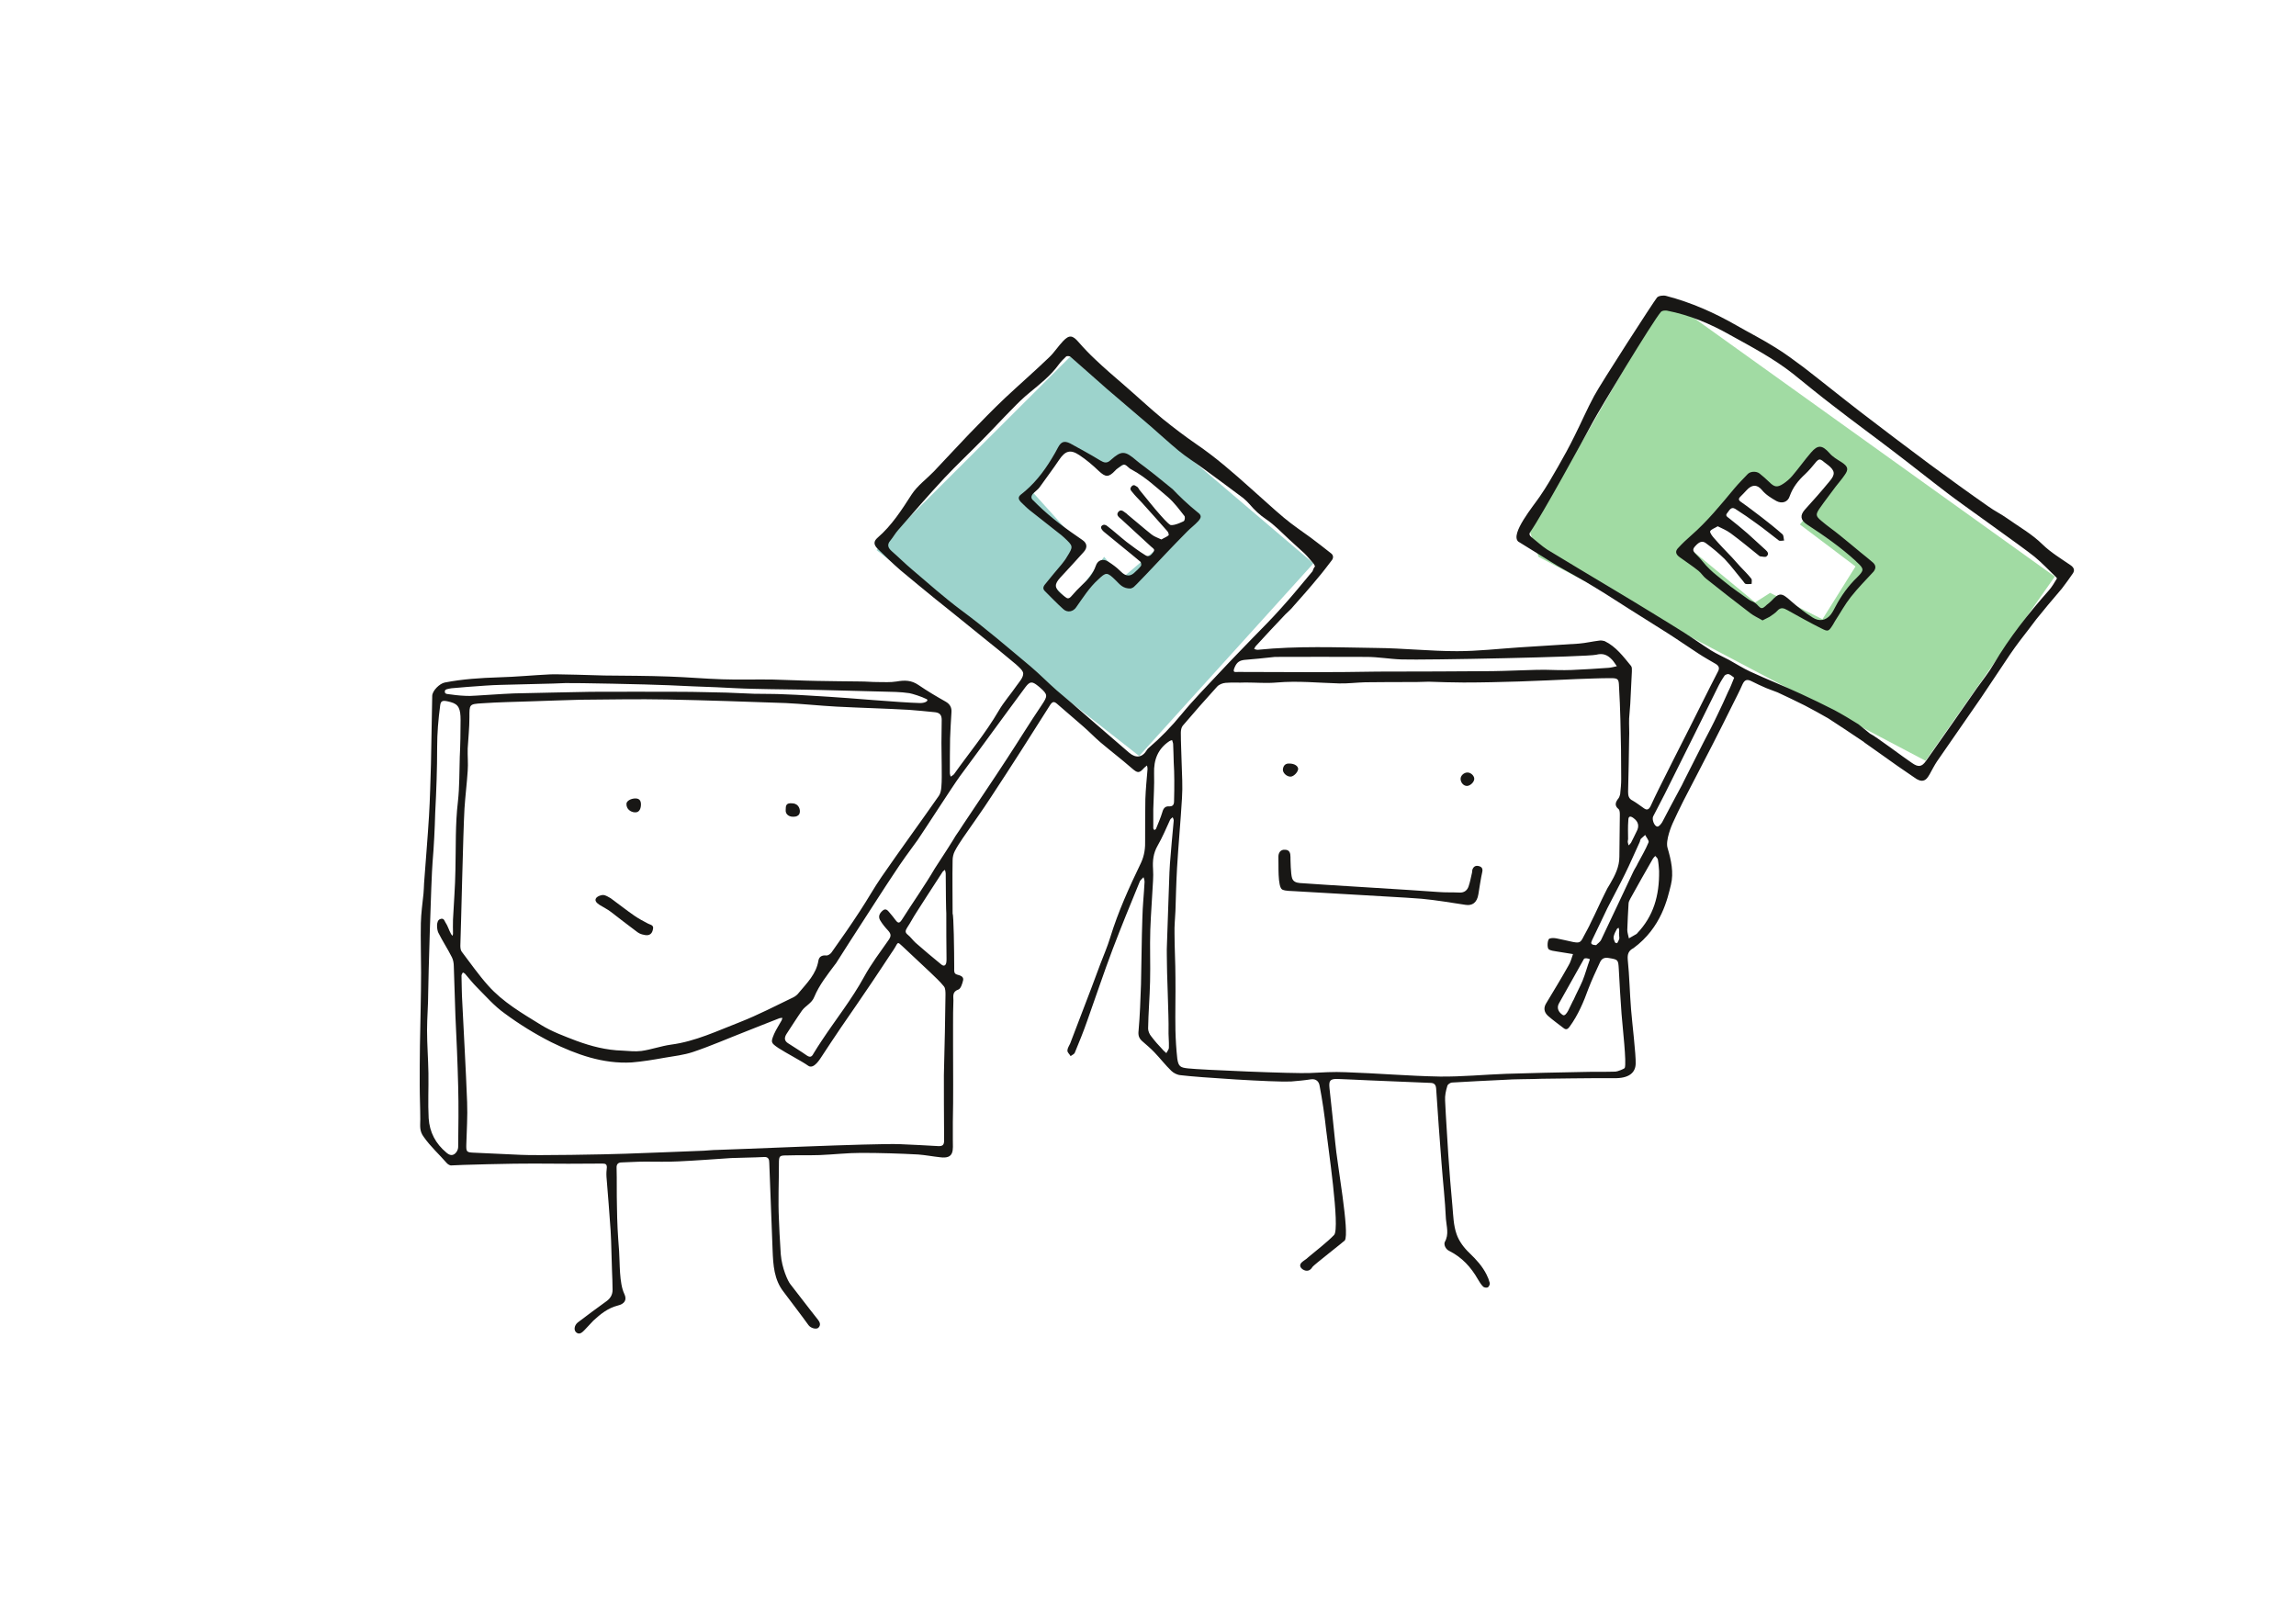 <svg width="200" height="141" viewBox="0 0 200 141" fill="none" xmlns="http://www.w3.org/2000/svg" xmlns:xlink="http://www.w3.org/1999/xlink">
	<desc>
			Created with Pixso.
	</desc>
	<defs>
		<clipPath id="clip3358_2374">
			<rect id="pixel-cells.svg" width="199.988" height="141.41" transform="translate(-0.752 -0.746)" fill="white" fill-opacity="0"/>
		</clipPath>
	</defs>
	<g clip-path="url(#clip3358_2374)">
		<path id="Vector" d="M93.24 31.06L76.35 47.92L99.23 65.86L114.41 49.08L93.24 31.06ZM97.71 50.39L96.18 48.51L93.19 52.48L91.6 50.82L93.83 47.18L90.03 42.96L92.79 38.82L97.18 40.89L98.44 40.15L104.38 44.74L97.71 50.39Z" fill="#9DD3CC" fill-opacity="1" fill-rule="evenodd"/>
		<path id="Vector" d="M145.07 25.92L133.27 46.33L134.02 48.51L167.73 66.28L178.99 50.23L145.07 25.92ZM158.75 53.95L154.19 51.65L152.89 52.48L146.71 47.38L152.98 41.65L155.21 43.15L158.42 39.92L160.51 41.34L156.78 45.69L161.63 49.35L158.75 53.95Z" fill="#A1DBA3" fill-opacity="1" fill-rule="evenodd"/>
		<path id="Vector" d="M141.03 81.34C141.03 81.22 141.06 81.08 141.03 80.96C141.03 80.91 140.99 80.87 140.99 80.82C140.94 80.87 140.87 80.89 140.84 80.94C140.72 81.15 140.61 81.37 140.56 81.6C140.53 81.77 140.61 81.94 140.68 82.1C140.7 82.15 140.84 82.17 140.87 82.17C140.94 82.03 141.03 81.89 141.06 81.75C141.06 81.6 141.03 81.49 141.03 81.34ZM141.82 73.1C141.79 73.27 141.79 73.31 141.79 73.36C141.82 73.46 141.84 73.55 141.86 73.65C141.94 73.58 142.03 73.5 142.08 73.41C142.25 73.1 142.39 72.77 142.55 72.46C142.82 71.98 142.72 71.58 142.29 71.27C142.01 71.06 141.84 71.1 141.84 71.46C141.79 72.05 141.82 72.62 141.82 73.1ZM135.78 87.45C135.59 87.83 135.76 88.18 136.12 88.42C136.45 88.64 136.78 87.61 137.02 87.19C137.04 87.16 137.04 87.14 137.07 87.11C137.3 86.57 137.61 86.02 137.85 85.45C138.09 84.86 138.25 84.24 138.49 83.58C138.44 83.5 138.02 83.43 137.97 83.55L135.78 87.45ZM139.04 82.34C139.13 82.22 139.39 82.08 139.49 81.84C140.44 79.87 141.34 77.9 142.27 75.95C142.39 75.69 142.55 75.48 142.67 75.21C142.98 74.62 143.34 74.03 143.6 73.39C143.67 73.24 143.41 72.96 143.31 72.74C143.19 72.86 143.05 72.96 142.93 73.08C142.89 73.15 142.86 73.24 142.84 73.34C142.41 74.26 142.01 75.21 141.56 76.12C141.06 77.14 140.51 78.14 140.01 79.13C139.56 80.06 139.13 80.99 138.68 81.91C138.56 82.17 138.54 82.32 139.04 82.34ZM102.29 67.97C102.29 67.45 102.27 66.92 102.24 66.4C102.22 65.88 102.22 65.36 102.19 64.83C102.19 64.71 102.12 64.6 102.1 64.48C102.03 64.5 101.93 64.52 101.86 64.57C100.86 65.24 100.49 66.19 100.53 67.38C100.56 68.42 100.49 69.44 100.46 70.49L100.46 72.15C100.46 72.22 100.53 72.27 100.56 72.32C100.6 72.27 100.68 72.25 100.7 72.2C100.89 71.72 101.1 71.25 101.25 70.75C101.34 70.41 101.51 70.23 101.82 70.25C102.19 70.27 102.27 70.08 102.27 69.77C102.29 69.18 102.29 68.59 102.29 67.97ZM144.52 75.88C144.5 75.62 144.48 75.24 144.41 74.86C144.38 74.76 144.27 74.67 144.19 74.57C144.12 74.64 144.03 74.72 143.98 74.81C143.31 75.97 142.65 77.14 142.01 78.3C141.94 78.42 141.86 78.59 141.86 78.73C141.82 79.49 141.77 80.25 141.75 81.01C141.75 81.25 141.84 81.49 141.89 81.75C142.1 81.63 142.34 81.49 142.55 81.37C142.58 81.37 142.58 81.34 142.6 81.32C144.03 79.82 144.55 78.04 144.52 75.88ZM151.06 59.04C150.89 58.92 150.75 58.78 150.58 58.73C150.49 58.7 150.3 58.78 150.23 58.85C149.99 59.2 149.77 59.58 149.59 59.96C148.94 61.27 148.3 62.58 147.66 63.86C147.19 64.81 146.71 65.76 146.24 66.71C145.83 67.52 145.43 68.35 145.02 69.16C144.69 69.82 144.34 70.46 144 71.13C143.88 71.39 144.1 71.98 144.36 72.01C144.5 72.03 144.69 71.79 144.79 71.63C145.31 70.65 145.81 69.68 146.33 68.73C146.45 68.51 146.57 68.3 146.66 68.09C147.23 66.97 147.8 65.83 148.37 64.71C148.8 63.88 149.23 63.08 149.63 62.22C149.94 61.58 150.25 60.91 150.54 60.25C150.73 59.89 150.87 59.51 151.06 59.04ZM82.43 79.56C82.41 79.56 82.38 77.26 82.38 76.09C82.38 76 82.34 75.9 82.31 75.78C82.24 75.85 82.12 75.9 82.08 76C81.65 76.66 81.2 77.35 80.77 78.02C80.46 78.49 80.15 78.99 79.84 79.47C79.56 79.89 79.32 80.37 79.03 80.8C78.87 81.06 78.8 81.22 79.08 81.44C79.32 81.63 79.51 81.91 79.75 82.13C80.48 82.77 81.24 83.41 82 84.03C82.24 84.22 82.38 84.1 82.43 83.86C82.45 83.74 82.45 83.65 82.45 83.53C82.43 82.2 82.43 80.87 82.43 79.56ZM39.34 60.51C39.79 60.58 40.41 60.63 40.93 60.63C41.26 60.63 43.83 60.44 44.76 60.41C46.99 60.37 49.25 60.3 51.48 60.27C54.09 60.25 56.71 60.27 59.32 60.27C60.65 60.27 61.95 60.32 63.29 60.34C64.09 60.37 64.88 60.41 65.68 60.44C66.59 60.46 67.47 60.44 68.37 60.49C69.63 60.53 70.91 60.63 72.17 60.7C73.93 60.8 78.27 61.2 80.15 61.25C80.67 61.25 80.91 61.01 80.72 60.91C80.27 60.68 79.49 60.44 79.22 60.39C78.44 60.27 77.63 60.27 76.83 60.25C75.02 60.2 73.21 60.15 71.41 60.11C69.49 60.06 67.58 60.06 65.66 60.01C64.57 59.99 63.45 59.92 62.36 59.87C61 59.82 59.65 59.77 58.3 59.7C56.28 59.61 50.13 59.49 49.25 59.51C47.84 59.58 46.44 59.58 45.07 59.63C44.14 59.66 43.21 59.66 42.29 59.73C41.34 59.8 39.98 59.89 39.34 59.96C39.06 60.01 38.72 60.03 38.75 60.25C38.72 60.51 39.08 60.46 39.34 60.51ZM101.65 83.98C101.65 83.41 101.62 82.86 101.65 82.29C101.7 80.94 101.74 79.56 101.79 78.21C101.84 77.23 101.84 76.24 101.91 75.26C102.01 74 102.12 72.74 102.24 71.49C102.24 71.39 102.19 71.29 102.15 71.2C102.08 71.27 101.98 71.32 101.93 71.41C101.58 72.17 101.25 72.96 100.84 73.67C100.46 74.33 100.39 75 100.44 75.71C100.46 76.05 100.46 76.38 100.44 76.71C100.37 78.14 100.25 79.56 100.2 81.01C100.15 82.51 100.22 84.03 100.18 85.52C100.15 86.88 100.03 88.23 100.01 89.61C100.01 89.82 100.13 90.11 100.27 90.27C100.58 90.68 100.91 91.06 101.25 91.41C101.34 91.53 101.48 91.63 101.6 91.75C101.67 91.58 101.82 91.44 101.82 91.27C101.84 90.73 101.77 90.2 101.79 89.66C101.82 88.87 101.62 83.98 101.65 83.98ZM111.06 57.23C110.01 57.35 109.2 57.42 108.4 57.49C107.99 57.54 107.75 57.68 107.56 58.11C107.33 58.63 107.56 58.54 107.87 58.54C110.08 58.54 112.27 58.56 114.48 58.56C116.33 58.56 118.16 58.54 120.01 58.51C121.98 58.51 128.66 58.49 130.01 58.47C130.8 58.47 134.03 58.33 134.55 58.35C135.33 58.37 136.12 58.4 136.9 58.37C137.97 58.33 139.06 58.25 140.13 58.18C140.37 58.16 140.61 58.09 140.84 58.04C140.7 57.85 140.58 57.64 140.42 57.47C140.04 57.07 139.66 56.88 139.04 57.04C138.3 57.23 124.12 57.52 122.1 57.45C121.08 57.42 120.06 57.23 119.04 57.23C116.31 57.21 113.55 57.23 111.06 57.23ZM83.24 72.82C83.45 72.51 83.67 72.2 83.86 71.89C85.14 69.96 86.45 68.04 87.7 66.12C88.73 64.55 89.7 62.96 90.75 61.41C91.27 60.63 91.29 60.51 90.58 59.89C90.53 59.84 90.46 59.8 90.41 59.75C89.91 59.35 89.72 59.35 89.34 59.84C88.37 61.13 87.42 62.46 86.47 63.74C85.52 65.05 84.55 66.35 83.59 67.66C83.02 68.44 80.51 72.34 79.94 73.17C79.22 74.15 78.51 75.12 77.85 76.14C76.94 77.5 76.09 78.85 75.21 80.2C74.4 81.44 73.62 82.67 72.83 83.91C72.81 83.93 72.79 83.98 72.76 84C72.08 84.91 71.36 85.81 70.93 86.85C70.72 87.4 70.17 87.61 69.86 88.04C69.39 88.71 68.96 89.4 68.51 90.08C68.3 90.42 68.32 90.68 68.65 90.89C69.2 91.25 69.75 91.58 70.29 91.96C70.58 92.15 70.72 92.06 70.86 91.79C71.08 91.41 71.34 91.03 71.58 90.66C72.81 88.8 74.19 87.07 75.26 85.12C75.88 83.98 76.68 82.93 77.42 81.87C77.63 81.56 77.63 81.37 77.37 81.08C77.11 80.8 76.85 80.49 76.66 80.16C76.47 79.82 76.64 79.54 76.9 79.32C77.18 79.09 77.35 79.35 77.49 79.51C77.68 79.73 77.85 79.94 78.01 80.16C78.23 80.44 78.34 80.46 78.56 80.13C79.51 78.63 80.53 77.19 81.43 75.66C81.86 75.02 83.22 72.89 83.24 72.82ZM40.12 62.74C40.12 61.75 39.96 61.36 39.27 61.17C38.6 60.99 38.39 60.99 38.34 61.48C38.18 62.67 38.08 63.86 38.08 65.07C38.08 67 38.01 68.9 37.91 70.82C37.87 72.25 37.8 73.69 37.68 75.12C37.56 76.5 37.3 85.52 37.3 86.47C37.3 87.57 37.2 88.66 37.2 89.75C37.2 91.01 37.3 92.25 37.32 93.5C37.34 94.81 37.27 96.12 37.34 97.42C37.42 98.64 37.94 99.63 38.89 100.42C39.17 100.66 39.41 100.7 39.65 100.49C39.79 100.37 39.91 100.13 39.91 99.94C39.93 98.16 39.96 96.4 39.91 94.62C39.86 92.58 39.77 90.54 39.67 88.49C39.63 87.07 39.58 85.62 39.53 84.19C39.53 83.93 39.48 83.62 39.36 83.39C38.99 82.65 38.53 81.96 38.18 81.25C38.06 81.01 37.96 80.23 38.32 80.08C38.67 79.92 38.72 80.25 38.79 80.34C39.03 80.7 39.08 80.99 39.29 81.37C39.34 81.41 39.36 81.49 39.41 81.53C39.44 81.46 39.46 81.41 39.46 81.34C39.46 80.94 39.44 80.51 39.46 80.11C39.53 78.68 39.65 77.23 39.67 75.81C39.72 73.81 39.65 71.82 39.89 69.82C40.03 68.54 40.01 67.21 40.05 65.93C40.1 64.98 40.12 63.74 40.12 62.74ZM82.22 93.67C82.29 90.77 82.34 88.71 82.36 86.66C82.36 86.43 82.36 86.09 82.22 85.93C81.86 85.48 81.43 85.1 81.01 84.69C80.2 83.93 79.39 83.17 78.58 82.41C78.2 82.06 78.23 82.06 77.97 82.53C77.87 82.72 77.75 82.86 77.63 83.05C77.09 83.88 76.52 84.72 75.97 85.55C75.07 86.88 74.16 88.21 73.26 89.51C72.69 90.37 72.1 91.22 71.55 92.08C71.48 92.17 70.89 93.22 70.39 92.84C69.86 92.46 68.49 91.75 67.8 91.3C67.13 90.84 67.13 90.8 67.44 90.06C67.61 89.68 67.85 89.32 68.06 88.94C68.11 88.87 68.11 88.78 68.16 88.68C68.06 88.68 67.99 88.68 67.89 88.71C66.9 89.09 65.92 89.49 64.95 89.87C63.43 90.46 61.91 91.13 60.36 91.65C59.58 91.91 58.72 92.01 57.89 92.15C56.94 92.32 55.99 92.48 55.02 92.56C52.52 92.7 50.22 91.87 48.03 90.8C46.61 90.08 45.23 89.23 43.95 88.28C43.05 87.64 42.31 86.78 41.53 86C41.17 85.64 40.86 85.24 40.53 84.86C40.48 84.79 40.39 84.76 40.32 84.72C40.27 84.81 40.2 84.91 40.2 85C40.22 85.78 40.22 86.57 40.27 87.35C40.41 90.25 40.58 93.12 40.69 96.02C40.74 97.26 40.65 98.49 40.62 99.7C40.6 100.35 40.65 100.39 41.24 100.42C42.62 100.49 44 100.54 45.37 100.61C46.63 100.68 52.76 100.58 54.54 100.51C56.8 100.42 59.06 100.35 61.31 100.25C61.69 100.23 62.1 100.18 62.48 100.18C63.71 100.16 76.14 99.59 78.39 99.68C79.51 99.73 80.63 99.78 81.74 99.85C82.17 99.87 82.24 99.68 82.24 99.33C82.22 97.12 82.22 94.98 82.22 93.67ZM114.55 49.34C114.5 49.25 114.48 49.18 114.43 49.11C114.17 48.82 113.93 48.51 113.65 48.23C113.19 47.8 112.74 47.4 112.29 46.99C111.65 46.4 111.03 45.74 110.32 45.26C109.75 44.88 109.27 44.43 108.85 43.93C108.68 43.74 108.49 43.55 108.28 43.38C107.11 42.5 105.95 41.65 104.78 40.79C104.07 40.27 103.34 39.82 102.65 39.25C101.82 38.56 101.03 37.83 100.2 37.11C98.94 36.02 97.68 34.97 96.42 33.88C95.35 32.95 94.31 32 93.24 31.08C93.17 31.01 92.95 31.01 92.88 31.05C92.65 31.27 92.43 31.48 92.24 31.74C91.53 32.72 90.6 33.45 89.68 34.21C89.15 34.64 88.66 35.12 88.18 35.62C87.28 36.52 86.42 37.47 85.52 38.37C84.45 39.46 83.31 40.53 82.26 41.65C80.89 43.12 79.58 44.64 78.25 46.16C77.99 46.45 77.8 46.8 77.56 47.09C77.23 47.47 77.37 47.75 77.7 48.04C78.3 48.56 78.84 49.11 79.44 49.61C80.86 50.82 82.24 52.05 83.74 53.17C85.83 54.71 87.78 56.4 89.77 58.06C90.56 58.73 91.27 59.46 92.03 60.13C92.62 60.65 93.24 61.13 93.81 61.65C95.33 62.96 96.83 64.26 98.35 65.57C98.96 66.09 99.51 66 99.91 65.33C99.96 65.26 99.99 65.21 100.06 65.16C101.08 64.29 102.03 63.31 102.91 62.24C103.98 60.94 105.17 59.73 106.33 58.49C107.21 57.54 108.13 56.61 109.04 55.66C109.89 54.79 110.77 53.91 111.58 53C112.53 51.96 113.43 50.84 114.33 49.77C114.38 49.61 114.45 49.46 114.55 49.34ZM162.89 63.91C163.43 64.17 165.86 66.02 166.55 66.47C167.09 66.85 167.4 66.83 167.78 66.28C169.25 64.19 170.73 62.08 172.2 59.96C172.7 59.25 173.25 58.58 173.67 57.85C175.03 55.55 176.69 53.45 178.45 51.46C178.73 51.15 178.95 50.77 179.18 50.39C179.14 50.32 179.09 50.27 179.04 50.22C178.42 49.63 177.85 49.01 177.21 48.49C176.19 47.66 170.63 43.74 169.66 42.98C168.07 41.77 166.52 40.53 164.93 39.32C163.22 38.01 161.46 36.73 159.75 35.4C158.54 34.48 157.35 33.5 156.17 32.55C154.48 31.22 152.58 30.22 150.7 29.18C148.97 28.2 147.16 27.44 145.19 27.06C145.02 27.04 144.79 27.06 144.69 27.16C143.96 27.99 139.3 35.73 138.73 36.8C137.87 38.4 134.31 44.9 133.31 46.33C133.17 46.52 133.24 46.66 133.41 46.8C133.86 47.16 134.29 47.56 134.76 47.87C136.71 49.06 138.66 50.22 140.61 51.39C141.79 52.1 142.98 52.81 144.14 53.53C145 54.05 145.86 54.59 146.71 55.12C147.5 55.62 148.25 56.16 149.04 56.66C149.54 56.97 150.08 57.21 150.61 57.49C151.22 57.83 151.82 58.21 152.46 58.51C153.91 59.18 155.41 59.77 156.85 60.44C157.83 60.89 158.8 61.36 159.78 61.86C160.49 62.24 161.2 62.67 161.89 63.1L162.89 63.91ZM82.03 66.73C82 65.4 82 64.05 82.03 62.72C82.03 62.29 81.86 62.1 81.46 62.05C80.7 61.98 79.94 61.89 79.18 61.84C77.06 61.72 74.97 61.67 72.86 61.56C71.39 61.48 69.91 61.32 68.44 61.25C65.02 61.13 61.58 61.01 58.13 60.94C55.61 60.89 53.09 60.94 50.58 60.96C49.13 60.99 47.7 61.06 46.25 61.1C44.83 61.15 43.43 61.17 42 61.27C40.86 61.34 40.89 61.36 40.89 62.5C40.89 63.41 40.79 64.31 40.74 65.21C40.72 65.85 40.79 66.52 40.74 67.16C40.67 68.25 40.53 69.35 40.46 70.44C40.34 72.53 40.17 80.49 40.1 82.39C40.1 82.55 40.12 82.79 40.22 82.91C40.98 83.91 41.69 84.93 42.52 85.86C43.81 87.31 45.49 88.28 47.11 89.28C48.06 89.87 49.15 90.27 50.22 90.68C51.5 91.15 52.81 91.49 54.21 91.53C54.76 91.56 55.33 91.63 55.87 91.56C56.73 91.44 57.58 91.13 58.44 91.01C60.58 90.73 62.5 89.8 64.47 89.04C66.04 88.42 67.54 87.64 69.08 86.9C69.27 86.81 69.46 86.66 69.6 86.47C70.29 85.64 71.1 84.86 71.29 83.69C71.34 83.39 71.55 83.2 71.96 83.24C72.1 83.27 72.33 83.12 72.43 82.98C73.29 81.77 74.12 80.58 74.92 79.35C75.57 78.37 76.14 77.33 76.8 76.38C78.44 74 80.15 71.67 81.79 69.32C81.93 69.11 81.98 68.82 82 68.56C82.05 68.02 82.03 67.38 82.03 66.73ZM108.49 59.46C107.92 59.49 107.33 59.44 106.76 59.49C106.5 59.51 106.19 59.63 106.02 59.82C105 60.94 104 62.08 103.03 63.22C102.91 63.36 102.86 63.62 102.86 63.83C102.86 64.71 102.91 65.59 102.93 66.45C102.96 67.47 103.03 68.51 102.96 69.54C102.84 71.56 102.65 73.58 102.53 75.62C102.46 76.85 102.43 78.11 102.39 79.37C102.36 80.01 102.29 80.68 102.31 81.32C102.31 82.6 102.39 83.88 102.39 85.19C102.41 86.71 102.36 88.25 102.39 89.78C102.41 90.58 102.46 91.41 102.55 92.22C102.65 92.91 102.81 93.01 103.5 93.08C104.52 93.2 112.77 93.55 114.12 93.48C115.14 93.43 116.16 93.36 117.21 93.41C119.94 93.5 122.69 93.74 125.43 93.79C127.35 93.81 129.27 93.62 131.2 93.55C133.41 93.48 135.64 93.43 137.87 93.39C138.83 93.36 139.77 93.39 140.72 93.36C140.87 93.36 141.51 93.12 141.53 93.03C141.7 92.6 141.34 89.51 141.25 88.33C141.15 87.02 141.08 85.74 141.01 84.43C140.96 83.6 140.96 83.6 140.13 83.46C139.73 83.39 139.51 83.53 139.37 83.84C139.02 84.6 138.66 85.36 138.37 86.12C137.95 87.28 137.47 88.42 136.73 89.44C136.57 89.66 136.42 89.75 136.19 89.56C135.74 89.21 135.26 88.87 134.83 88.49C134.48 88.16 134.45 87.78 134.69 87.4C135.33 86.33 136 85.24 136.61 84.15C136.81 83.84 136.9 83.46 137.02 83.12C136.61 83.05 135.67 82.91 135.59 82.89C135.36 82.84 135.1 82.84 134.91 82.7C134.74 82.58 134.79 81.82 134.98 81.77C135.17 81.7 135.38 81.72 135.57 81.75C136.05 81.84 136.52 81.96 137 82.06C137.59 82.17 137.68 82.13 137.95 81.58C138.16 81.18 138.4 80.77 138.59 80.34C139.02 79.49 139.39 78.63 139.82 77.78C139.94 77.52 140.08 77.26 140.25 77C140.68 76.26 141.06 75.52 141.06 74.64C141.06 73.43 141.1 72.22 141.1 71.01C141.1 70.84 141.1 70.58 140.99 70.49C140.58 70.16 140.75 69.84 140.99 69.54C141.06 69.44 141.1 69.3 141.13 69.18C141.18 68.73 141.22 68.28 141.22 67.85C141.22 66.14 141.2 64.43 141.15 62.72C141.13 61.75 141.08 60.77 141.03 59.82C141.01 59.16 140.96 59.08 140.3 59.08C139.3 59.08 138.33 59.13 137.33 59.16C135.67 59.23 134.03 59.32 132.36 59.37C130.75 59.42 129.13 59.46 127.49 59.46C126.47 59.46 125.45 59.42 124.45 59.39C124.07 59.39 123.72 59.42 123.34 59.42C121.86 59.42 120.39 59.42 118.92 59.44C118.16 59.46 117.4 59.56 116.64 59.54C114.83 59.49 113.05 59.3 111.22 59.46C110.34 59.54 109.42 59.46 108.49 59.46ZM83.12 84.36C83.12 84.57 83.07 84.83 83.38 84.91C83.64 84.98 83.95 85.07 83.9 85.38C83.83 85.69 83.69 86.14 83.48 86.21C82.93 86.4 83.05 86.81 83.05 87.16C83.02 87.88 83.02 88.56 83.02 89.28L83.02 91.13C83.02 93.34 83.05 95.57 83 97.78L83 99.3C83 100.16 83.17 100.99 81.89 100.82C81.24 100.75 80.63 100.63 79.99 100.58C78.32 100.49 76.66 100.44 75 100.44C73.81 100.44 72.62 100.58 71.41 100.63C70.48 100.66 69.53 100.63 68.61 100.66C67.87 100.66 67.85 100.68 67.85 101.42C67.85 103.01 67.77 104.62 67.85 106.21C67.87 106.78 67.92 107.97 68.01 109.26C68.11 110.49 68.63 111.61 68.84 111.87C69.41 112.63 70.01 113.36 70.58 114.12C70.79 114.41 71.03 114.67 71.24 114.96C71.41 115.17 71.53 115.43 71.29 115.67C71.12 115.84 70.63 115.72 70.43 115.45C70.08 114.96 69.7 114.46 69.34 113.98C68.99 113.51 68.63 113.03 68.27 112.56C67.42 111.49 67.35 110.2 67.3 108.92C67.2 106.38 67.11 103.86 67.01 101.32C67.01 101.01 66.94 100.77 66.54 100.8C65.59 100.85 64.64 100.85 63.69 100.89C62.17 100.99 60.62 101.11 59.1 101.18C58.13 101.23 57.16 101.2 56.18 101.2C55.52 101.2 54.83 101.25 54.16 101.27C53.85 101.27 53.69 101.42 53.71 101.75C53.74 102.84 53.71 103.93 53.74 105.03C53.76 106.62 53.81 107.45 53.93 109.02C54 110.02 53.93 111.77 54.38 112.72C54.64 113.25 54.4 113.6 53.81 113.74C52.95 113.96 52.31 114.48 51.69 115.05C51.43 115.31 51.19 115.6 50.93 115.86C50.74 116.05 50.5 116.31 50.22 116.1C49.96 115.91 50.01 115.48 50.32 115.22C51.15 114.58 51.98 113.98 52.83 113.36C53.19 113.1 53.36 112.77 53.36 112.37C53.36 111.8 53.33 111.25 53.31 110.68C53.26 109.52 53.26 108.38 53.19 107.21C53.09 105.64 52.95 104.1 52.83 102.53C52.81 102.25 52.83 101.96 52.86 101.7C52.86 101.44 52.76 101.37 52.48 101.37C50.5 101.39 48.51 101.39 46.54 101.37C44.95 101.35 39.67 101.49 39.34 101.53C39.22 101.56 39.01 101.44 38.91 101.32C38.25 100.56 37.51 99.9 36.92 99.06C36.51 98.52 36.61 98.07 36.61 97.52C36.61 96.52 36.56 95.55 36.56 94.55C36.56 93.39 36.56 92.25 36.58 91.08C36.61 88.97 36.68 86.83 36.68 84.72C36.68 83.29 36.63 81.84 36.66 80.42C36.68 79.56 36.8 78.71 36.89 77.85C36.92 77.57 36.92 77.26 36.94 76.95C37.08 75 37.25 73.05 37.37 71.08C37.46 69.58 37.49 68.09 37.54 66.57C37.58 64.6 37.61 62.6 37.65 60.63C37.65 60.18 38.3 59.54 38.75 59.46C40.29 59.16 41.86 59.06 43.43 59.01C44.95 58.97 46.44 58.82 47.96 58.75C48.7 58.73 49.46 58.78 50.2 58.78C51.03 58.8 51.83 58.82 52.67 58.85C54.54 58.87 56.4 58.87 58.27 58.94C59.82 58.99 61.36 59.13 62.91 59.18C64.35 59.23 65.8 59.18 67.25 59.2C68.56 59.23 69.86 59.3 71.15 59.32C72.41 59.35 73.66 59.35 74.95 59.37C75.45 59.37 75.95 59.42 76.44 59.42C76.99 59.42 77.56 59.46 78.11 59.37C78.8 59.25 79.39 59.25 80.01 59.68C80.77 60.2 81.58 60.68 82.38 61.13C82.74 61.34 82.91 61.63 82.88 62.05C82.83 62.81 82.79 63.58 82.76 64.33C82.74 65.33 82.74 66.35 82.74 67.35C82.74 67.45 82.79 67.57 82.81 67.66C82.91 67.59 83.02 67.54 83.1 67.45C84.4 65.62 85.85 63.88 86.99 61.93C87.44 61.15 88.06 60.46 88.58 59.7C88.8 59.39 89.13 59.04 89.13 58.68C89.13 58.42 88.75 58.11 88.49 57.87C87.54 57.07 86.57 56.28 85.59 55.5C84.83 54.88 84.09 54.29 83.33 53.67C82.72 53.17 82.08 52.67 81.46 52.17C80.46 51.34 79.44 50.53 78.44 49.68C77.75 49.08 77.09 48.44 76.44 47.8C76.09 47.44 76.09 47.16 76.44 46.85C77.68 45.78 78.54 44.43 79.41 43.08C79.91 42.31 80.7 41.74 81.34 41.08C82.36 40.01 83.38 38.89 84.4 37.83C85.45 36.75 86.47 35.69 87.56 34.66C88.82 33.48 90.13 32.34 91.39 31.13C91.84 30.7 92.17 30.17 92.6 29.72C93.14 29.15 93.43 29.2 93.95 29.8C94.4 30.32 94.88 30.82 95.38 31.29C96.21 32.08 97.06 32.81 97.92 33.55C99.04 34.52 100.13 35.54 101.29 36.5C102.22 37.25 103.19 37.99 104.19 38.68C105.9 39.84 107.47 41.22 109.01 42.6C109.96 43.43 110.89 44.31 111.86 45.12C112.6 45.74 113.41 46.28 114.19 46.85C114.78 47.3 115.38 47.75 115.95 48.21C116.16 48.37 116.16 48.61 116.02 48.8C115.62 49.32 115.21 49.87 114.78 50.37C114.1 51.2 113.38 52.01 112.67 52.81C112.46 53.08 112.2 53.29 111.96 53.53C111.08 54.45 110.22 55.38 109.37 56.31C109.32 56.38 109.27 56.47 109.25 56.54C109.35 56.57 109.44 56.61 109.56 56.61C113 56.26 116.43 56.4 119.87 56.45C122.22 56.47 124.57 56.73 126.92 56.73C128.73 56.73 130.53 56.52 132.34 56.4C134.07 56.28 135.81 56.19 137.54 56.07C138.14 56.02 138.71 55.88 139.3 55.81C139.44 55.78 139.63 55.81 139.77 55.85C140.77 56.33 141.41 57.21 142.08 58.02C142.17 58.13 142.15 58.33 142.15 58.49C142.1 59.44 142.06 60.39 142.01 61.32C141.98 61.75 141.94 62.17 141.91 62.6C141.89 63.17 141.94 63.76 141.91 64.33C141.89 65.88 141.86 67.42 141.82 68.97C141.82 69.3 141.86 69.58 142.22 69.75C142.55 69.94 142.86 70.18 143.19 70.41C143.46 70.61 143.62 70.53 143.77 70.25C144 69.73 144.27 69.2 144.52 68.68C145.38 66.95 146.26 65.21 147.14 63.48C147.97 61.84 148.78 60.18 149.63 58.54C149.82 58.21 149.73 58.02 149.47 57.85C148.94 57.54 148.42 57.25 147.92 56.92C147.04 56.35 146.17 55.74 145.26 55.16C144.14 54.45 143.03 53.76 141.91 53.05C140.87 52.39 139.85 51.72 138.78 51.08C137.78 50.46 136.73 49.91 135.71 49.32C135.19 49.01 134.67 48.68 134.14 48.35C133.5 47.97 132.89 47.56 132.25 47.18C131.53 46.52 133.58 44.07 134.14 43.24C134.71 42.41 135.21 41.55 135.71 40.67C136.21 39.8 136.71 38.89 137.16 37.97C137.75 36.8 138.25 35.62 138.87 34.48C139.47 33.36 144.03 26.3 144.34 25.92C144.48 25.76 144.91 25.71 145.14 25.78C147.33 26.35 149.35 27.25 151.3 28.37C152.41 29.01 153.55 29.58 154.64 30.27C155.5 30.79 156.31 31.41 157.11 32C158.78 33.29 160.42 34.62 162.08 35.9C164.08 37.44 166.1 38.96 168.11 40.46C169.8 41.7 171.49 42.93 173.2 44.12C173.72 44.5 174.31 44.78 174.84 45.16C175.88 45.9 177 46.52 177.93 47.44C178.64 48.13 179.52 48.66 180.35 49.23C180.66 49.44 180.75 49.68 180.56 49.96C180.25 50.41 179.94 50.84 179.61 51.27C179.09 51.91 178.52 52.53 178 53.19C177.57 53.69 177.16 54.22 176.78 54.74C176.21 55.47 175.64 56.21 175.12 56.97C174.27 58.23 173.43 59.51 172.58 60.77C171.3 62.62 170.02 64.48 168.73 66.33C168.49 66.69 168.3 67.07 168.09 67.45C167.92 67.73 167.76 68.02 167.4 68.02C167.26 68.02 167.07 67.94 166.95 67.87C166.38 67.49 165.83 67.09 165.26 66.71C164.95 66.5 162.77 64.93 162.41 64.69C162.39 64.69 162.39 64.67 162.36 64.64C161.77 64.24 159.52 62.74 159.25 62.58C158.59 62.2 157.9 61.82 157.21 61.46C156.43 61.06 155.64 60.7 154.84 60.32C154.5 60.18 154.17 60.08 153.84 59.94C153.41 59.75 152.98 59.56 152.58 59.35C152.2 59.16 151.98 59.2 151.79 59.61C151.53 60.2 151.22 60.8 150.94 61.36C150.37 62.53 149.77 63.69 149.18 64.86C148.35 66.5 147.47 68.14 146.64 69.77C146.31 70.41 146 71.08 145.69 71.75C145.64 71.86 145.05 73.22 145.26 73.88C145.57 74.93 145.81 76.02 145.55 77.09C145.26 78.25 144.74 80.8 142.29 82.6C141.86 82.82 141.75 83.12 141.79 83.6C141.94 85.05 141.96 86.5 142.08 87.95C142.17 89.09 142.51 91.89 142.48 92.67C142.46 93.46 141.89 93.96 140.58 93.93C139.28 93.91 134.34 93.98 134.31 93.98C133.19 94.03 132.03 94 130.91 94.08C129.44 94.15 127.97 94.22 126.5 94.31C126.33 94.31 126.09 94.48 126.07 94.62C125.95 95.02 125.85 95.45 125.88 95.88C125.95 97.47 126.07 99.04 126.16 100.63C126.26 102.13 126.38 103.6 126.52 105.1C126.59 105.91 126.61 106.76 126.88 107.52C127.09 108.14 127.54 108.73 128.02 109.18C128.61 109.75 129.13 110.32 129.49 111.04C129.61 111.27 129.7 111.51 129.77 111.77C129.8 111.89 129.7 112.08 129.61 112.15C129.51 112.2 129.3 112.18 129.2 112.1C129.02 111.92 128.87 111.68 128.73 111.44C128.13 110.39 127.35 109.54 126.26 108.99C125.9 108.83 125.76 108.42 125.85 108.21C126.24 107.52 126 106.85 125.95 106.19C125.88 104.58 125.69 102.96 125.57 101.35C125.4 99.18 125.24 97 125.1 94.83C125.07 94.46 124.9 94.34 124.57 94.34C122.79 94.26 121.03 94.19 119.25 94.12C118.35 94.08 117.42 94.03 116.52 94C115.85 93.98 115.74 94.15 115.81 94.81C115.97 96.38 116.16 97.95 116.31 99.54C116.45 101.25 117.59 107.47 117.14 108.07C117.07 108.16 114.41 110.23 114.33 110.37C114.12 110.73 113.81 110.8 113.48 110.59C113.24 110.42 113.17 110.2 113.38 109.99C113.55 109.82 113.79 109.71 113.95 109.54C114.6 108.99 115.62 108.21 116.21 107.59C116.76 107.02 115.64 99.61 115.52 98.45C115.38 97.16 115.19 95.86 114.95 94.6C114.9 94.26 114.67 93.96 114.19 94.03C113.62 94.12 113.05 94.17 112.46 94.22C110.94 94.29 104.33 93.86 102.84 93.67C102.55 93.65 102.22 93.48 102.03 93.29C101.51 92.79 101.06 92.2 100.56 91.68C100.22 91.32 99.84 91.01 99.49 90.7C99.2 90.44 99.13 90.18 99.18 89.78C99.3 88.44 99.34 87.09 99.39 85.76C99.44 83.84 99.44 81.89 99.51 79.97C99.53 78.92 99.65 77.87 99.7 76.83C99.7 76.69 99.65 76.54 99.61 76.42C99.51 76.54 99.37 76.64 99.3 76.76C98.49 78.73 97.68 80.7 96.92 82.7C96.14 84.76 95.45 86.85 94.71 88.92C94.38 89.87 94 90.8 93.62 91.72C93.57 91.84 93.38 91.91 93.26 92.01C93.17 91.84 92.98 91.7 92.98 91.53C92.98 91.32 93.12 91.13 93.22 90.91C93.83 89.3 94.45 87.68 95.07 86.07C95.33 85.38 95.59 84.67 95.85 83.98C96.14 83.22 96.47 82.46 96.71 81.67C97.4 79.42 98.37 77.28 99.39 75.17C99.7 74.5 99.77 73.86 99.75 73.17C99.75 71.98 99.75 70.8 99.77 69.61C99.8 68.73 99.89 67.87 99.96 67C99.96 66.9 99.94 66.78 99.91 66.69C99.84 66.76 99.75 66.81 99.68 66.88C99.23 67.38 99.11 67.38 98.58 66.92C97.71 66.16 96.78 65.45 95.88 64.69C95.35 64.24 94.88 63.74 94.36 63.29C93.6 62.62 92.83 61.98 92.08 61.32C91.81 61.08 91.67 61.13 91.48 61.41C89.8 64.07 88.11 66.73 86.37 69.37C85.57 70.61 84.71 71.79 83.88 73C83.62 73.39 83.38 73.74 83.17 74.15C83.05 74.38 82.98 74.67 82.98 74.95C82.95 76.5 82.98 78.04 82.98 79.61C83.07 79.66 83.12 82.79 83.12 84.36Z" fill="#181715" fill-opacity="1" fill-rule="evenodd"/>
		<path id="Vector" d="M125.28 77.71C125.9 77.76 126.52 77.73 127.14 77.76C127.54 77.78 127.8 77.57 127.92 77.24C128.06 76.83 128.13 76.43 128.23 76C128.25 75.93 128.23 75.86 128.25 75.79C128.33 75.52 128.52 75.38 128.8 75.45C129.11 75.52 129.18 75.71 129.11 76C129.01 76.4 128.82 77.66 128.78 77.9C128.66 78.66 128.23 78.92 127.66 78.83C126.4 78.64 125.12 78.42 123.84 78.3C122.05 78.16 120.27 78.09 118.47 77.97C116.57 77.85 114.67 77.76 112.77 77.64C112.41 77.61 112.01 77.64 111.7 77.5C111.27 77.28 111.39 75.26 111.36 74.69C111.34 74.29 111.55 74 111.93 74.03C112.34 74.03 112.41 74.34 112.41 74.65C112.41 74.91 112.43 76.14 112.55 76.5C112.65 76.81 112.91 76.9 113.22 76.93C115.02 77.07 123.12 77.54 125.28 77.71Z" fill="#181715" fill-opacity="1" fill-rule="evenodd"/>
		<path id="Vector" d="M112.31 66.52C112.77 66.52 113.08 66.74 113.08 67C113.05 67.28 112.69 67.66 112.41 67.66C112.08 67.66 111.72 67.33 111.75 67.02C111.79 66.66 112.01 66.5 112.31 66.52Z" fill="#181715" fill-opacity="1" fill-rule="evenodd"/>
		<path id="Vector" d="M127.78 68.47C127.49 68.47 127.23 68.18 127.23 67.85C127.23 67.57 127.52 67.3 127.83 67.3C128.13 67.3 128.42 67.59 128.42 67.85C128.42 68.14 128.06 68.47 127.78 68.47Z" fill="#181715" fill-opacity="1" fill-rule="evenodd"/>
		<path id="Vector" d="M56.18 81.46C55.78 81.39 55.64 81.3 55.42 81.13C54.68 80.58 53.95 80.01 53.21 79.44C52.9 79.2 52.55 79.04 52.22 78.83C52 78.68 51.74 78.47 51.95 78.21C52.07 78.07 52.36 77.97 52.55 77.97C52.76 77.99 53 78.14 53.19 78.25C53.88 78.75 54.54 79.28 55.25 79.77C55.64 80.04 56.04 80.25 56.44 80.46C56.66 80.58 56.99 80.58 56.87 80.99C56.8 81.34 56.58 81.53 56.18 81.46Z" fill="#181715" fill-opacity="1" fill-rule="evenodd"/>
		<path id="Vector" d="M55.83 70.16C55.8 70.58 55.61 70.8 55.28 70.77C54.97 70.75 54.54 70.51 54.57 70.01C54.59 69.77 54.97 69.56 55.35 69.56C55.75 69.56 55.85 69.82 55.83 70.16Z" fill="#181715" fill-opacity="1" fill-rule="evenodd"/>
		<path id="Vector" d="M69.06 69.99C69.63 70.04 69.7 70.58 69.67 70.75C69.65 70.99 69.49 71.08 69.34 71.13C68.75 71.25 68.41 70.94 68.44 70.58C68.44 70.18 68.46 69.92 69.06 69.99Z" fill="#181715" fill-opacity="1" fill-rule="evenodd"/>
		<path id="Vector" d="M149.63 45.85C149.35 46.02 149.06 46.11 148.97 46.28C148.92 46.38 149.13 46.68 149.28 46.85C149.8 47.45 150.32 47.99 150.87 48.56C151.1 48.82 151.34 49.08 151.58 49.35C151.91 49.7 152.25 50.03 152.55 50.41C152.63 50.51 152.58 50.72 152.58 50.87C152.41 50.87 152.22 50.91 152.06 50.87C151.96 50.84 151.91 50.7 151.84 50.63C151.3 49.99 150.8 49.3 150.23 48.7C149.73 48.21 149.18 47.75 148.61 47.33C148.3 47.09 148.02 47.18 147.66 47.59C147.42 47.85 147.45 48.01 147.73 48.28C148.16 48.68 148.49 49.18 148.92 49.58C149.3 49.96 149.73 50.27 150.16 50.63C150.53 50.94 150.94 51.25 151.34 51.53C151.67 51.77 152.01 52.01 152.34 52.24C152.51 52.36 152.72 52.41 152.89 52.53C153.1 52.67 153.27 52.98 153.46 52.98C153.67 52.98 153.86 52.69 154.08 52.55C154.14 52.5 154.22 52.43 154.29 52.36C155 51.6 155.19 51.63 155.98 52.34C156.57 52.86 157.21 53.36 157.88 53.79C158.47 54.17 159.04 54.07 159.47 53.55C159.63 53.34 159.77 53.08 159.89 52.84C160.39 51.89 161.01 51.03 161.77 50.3C162.36 49.7 162.41 49.58 161.79 49.01C161.75 48.97 161.7 48.94 161.67 48.89C160.35 47.68 158.89 46.66 157.4 45.69C156.83 45.31 156.78 44.9 157.21 44.41C157.95 43.6 158.68 42.77 159.37 41.93C159.89 41.32 159.85 41.01 159.23 40.51C159.06 40.39 158.89 40.25 158.75 40.13C158.56 39.99 158.42 39.99 158.23 40.2C157.92 40.58 157.59 40.98 157.23 41.32C156.64 41.86 156.17 42.46 155.9 43.22C155.74 43.74 155.24 43.91 154.74 43.65C154.27 43.38 153.81 43.1 153.46 42.67C153.03 42.17 152.58 42.22 152.13 42.72C151.96 42.91 151.79 43.08 151.63 43.24C151.41 43.45 151.41 43.57 151.7 43.76C152.29 44.17 152.86 44.62 153.46 45.07C154.08 45.55 154.67 46.02 155.26 46.54C155.38 46.64 155.36 46.9 155.41 47.09C155.24 47.09 155.02 47.16 154.93 47.07C154.29 46.59 153.67 46.07 153.03 45.62C152.41 45.16 151.79 44.74 151.15 44.33C150.77 44.1 150.63 44.5 150.46 44.69C150.25 44.93 150.46 45.02 150.63 45.16C151.18 45.59 151.7 46.02 152.22 46.47C152.74 46.95 153.27 47.42 153.79 47.9C153.98 48.06 154.12 48.28 153.88 48.47C153.79 48.56 153.53 48.49 153.34 48.47C153.27 48.47 153.22 48.4 153.15 48.35C152.36 47.71 151.58 47.07 150.77 46.47C150.39 46.19 150.01 46.04 149.63 45.85ZM153.53 54.05C153.17 53.83 152.79 53.67 152.48 53.43C151.18 52.43 149.89 51.44 148.61 50.41C148.37 50.23 148.21 49.94 147.95 49.73C147.42 49.3 146.85 48.94 146.31 48.54C145.95 48.28 145.9 48.01 146.21 47.71C146.54 47.35 146.92 46.99 147.3 46.66C148.71 45.43 149.89 43.98 151.08 42.55C151.46 42.1 151.86 41.7 152.25 41.29C152.48 41.06 152.98 41.03 153.27 41.25C153.55 41.48 153.84 41.72 154.1 41.98C154.55 42.43 154.79 42.5 155.33 42.15C155.62 41.96 155.9 41.72 156.12 41.46C156.69 40.79 157.19 40.08 157.76 39.42C158.35 38.73 158.73 38.77 159.35 39.46C159.63 39.8 160.04 40.03 160.42 40.27C160.96 40.63 161.06 40.87 160.68 41.39C160.44 41.75 160.16 42.05 159.89 42.41C159.44 43.03 158.97 43.62 158.54 44.24C158.14 44.81 158.14 44.95 158.66 45.38C159.18 45.83 159.75 46.21 160.27 46.64C160.89 47.14 161.49 47.64 162.08 48.13C162.44 48.42 162.79 48.7 163.15 49.01C163.41 49.25 163.43 49.51 163.2 49.8C162.53 50.53 161.84 51.22 161.22 52.01C160.7 52.67 160.3 53.41 159.85 54.1C159.77 54.22 159.73 54.33 159.66 54.43C159.28 55.02 159.25 55.05 158.64 54.74C157.64 54.24 156.66 53.69 155.69 53.15C155.36 52.96 155.1 52.89 154.81 53.22C154.62 53.43 154.38 53.57 154.14 53.74C153.96 53.83 153.79 53.91 153.53 54.05Z" fill="#181715" fill-opacity="1" fill-rule="evenodd"/>
		<path id="Vector" d="M103.12 45.4C103.22 45.31 103.24 45.02 103.17 44.95C102.72 44.38 102.29 43.79 101.74 43.31C100.75 42.48 99.8 41.58 98.66 40.96C98.58 40.91 98.49 40.87 98.42 40.82C97.92 40.37 97.92 40.37 97.4 40.77C97.3 40.84 97.18 40.94 97.11 41.03C96.56 41.6 96.3 41.58 95.71 41.03C95.19 40.53 94.64 40.06 94.02 39.65C93.24 39.13 92.79 39.27 92.26 40.06C91.72 40.87 91.12 41.65 90.55 42.46C90.41 42.65 90.2 42.79 90.03 42.96C89.82 43.17 89.75 43.41 90.03 43.62L90.39 43.98C91.58 45.14 92.93 46.12 94.28 47.04C94.71 47.33 94.74 47.71 94.4 48.09C93.74 48.82 93.05 49.58 92.36 50.32C91.84 50.89 91.84 51.2 92.41 51.7C92.53 51.82 92.67 51.91 92.79 52.01C92.98 52.17 93.12 52.17 93.31 51.96C93.62 51.6 93.93 51.27 94.26 50.96C94.78 50.49 95.21 49.99 95.45 49.3C95.61 48.8 96.07 48.63 96.52 48.92C96.9 49.16 97.28 49.44 97.61 49.77C98.06 50.23 98.46 50.27 98.89 49.82C99.06 49.66 99.25 49.49 99.39 49.3C99.44 49.23 99.41 49.01 99.34 48.94C98.3 48.06 97.21 47.21 96.16 46.33C96.04 46.23 95.8 45.97 95.97 45.81C96.14 45.64 96.35 45.74 96.45 45.83C97.02 46.26 97.56 46.76 98.13 47.21C98.66 47.61 99.2 48.02 99.77 48.37C100.1 48.58 100.29 48.33 100.46 48.11C100.65 47.85 100.44 47.78 100.29 47.64C99.41 46.83 98.54 46.02 97.68 45.24C97.49 45.07 97.18 44.88 97.42 44.59C97.68 44.29 97.92 44.62 98.13 44.74C98.16 44.76 98.18 44.79 98.2 44.81C98.92 45.4 99.6 46 100.32 46.57C100.56 46.76 100.86 46.85 101.17 47C101.41 46.85 101.62 46.78 101.79 46.64C101.84 46.59 101.77 46.35 101.67 46.26C100.93 45.43 100.2 44.59 99.44 43.76C99.15 43.45 98.84 43.15 98.58 42.81C98.51 42.72 98.37 42.6 98.58 42.36C98.8 42.15 98.92 42.36 99.06 42.41C99.08 42.41 99.08 42.41 99.08 42.43C99.15 42.48 99.2 42.6 99.25 42.67C99.87 43.41 100.46 44.19 101.1 44.9C101.1 44.9 101.72 45.62 101.96 45.74C102.34 45.81 103.12 45.4 103.12 45.4ZM104.31 44.62C104.67 44.88 104.67 45.07 104.38 45.4C104.07 45.74 103.71 46 103.41 46.31C102.19 47.54 101.01 48.8 99.82 50.06C99.46 50.41 99.13 50.8 98.77 51.13C98.68 51.22 98.51 51.25 98.49 51.27C97.82 51.29 97.54 50.91 97.21 50.58C96.42 49.8 96.35 49.84 95.66 50.49C94.9 51.17 94.33 52.08 93.74 52.91C93.48 53.29 92.98 53.41 92.6 53.05C92.05 52.55 91.53 52.01 91 51.48C90.75 51.22 90.96 50.99 91.12 50.8C91.55 50.25 92.03 49.7 92.48 49.16C92.62 48.97 92.79 48.78 92.91 48.56C93.52 47.59 93.5 47.59 92.69 46.83C92.53 46.68 92.36 46.54 92.17 46.4C91.34 45.74 90.51 45.09 89.67 44.43C89.41 44.22 89.15 43.95 88.91 43.72C88.73 43.53 88.65 43.31 88.91 43.1C90.03 42.24 90.89 41.15 91.62 39.94C91.81 39.63 92 39.3 92.17 38.97C92.43 38.49 92.69 38.37 93.22 38.63C94.09 39.11 94.97 39.58 95.83 40.11C96.18 40.32 96.42 40.39 96.75 40.08C97.7 39.23 97.99 39.25 99.03 40.15C99.44 40.51 99.46 40.41 102.15 42.62C102.69 43.19 103.43 43.91 104.31 44.62Z" fill="#181715" fill-opacity="1" fill-rule="evenodd"/>
	</g>
</svg>
